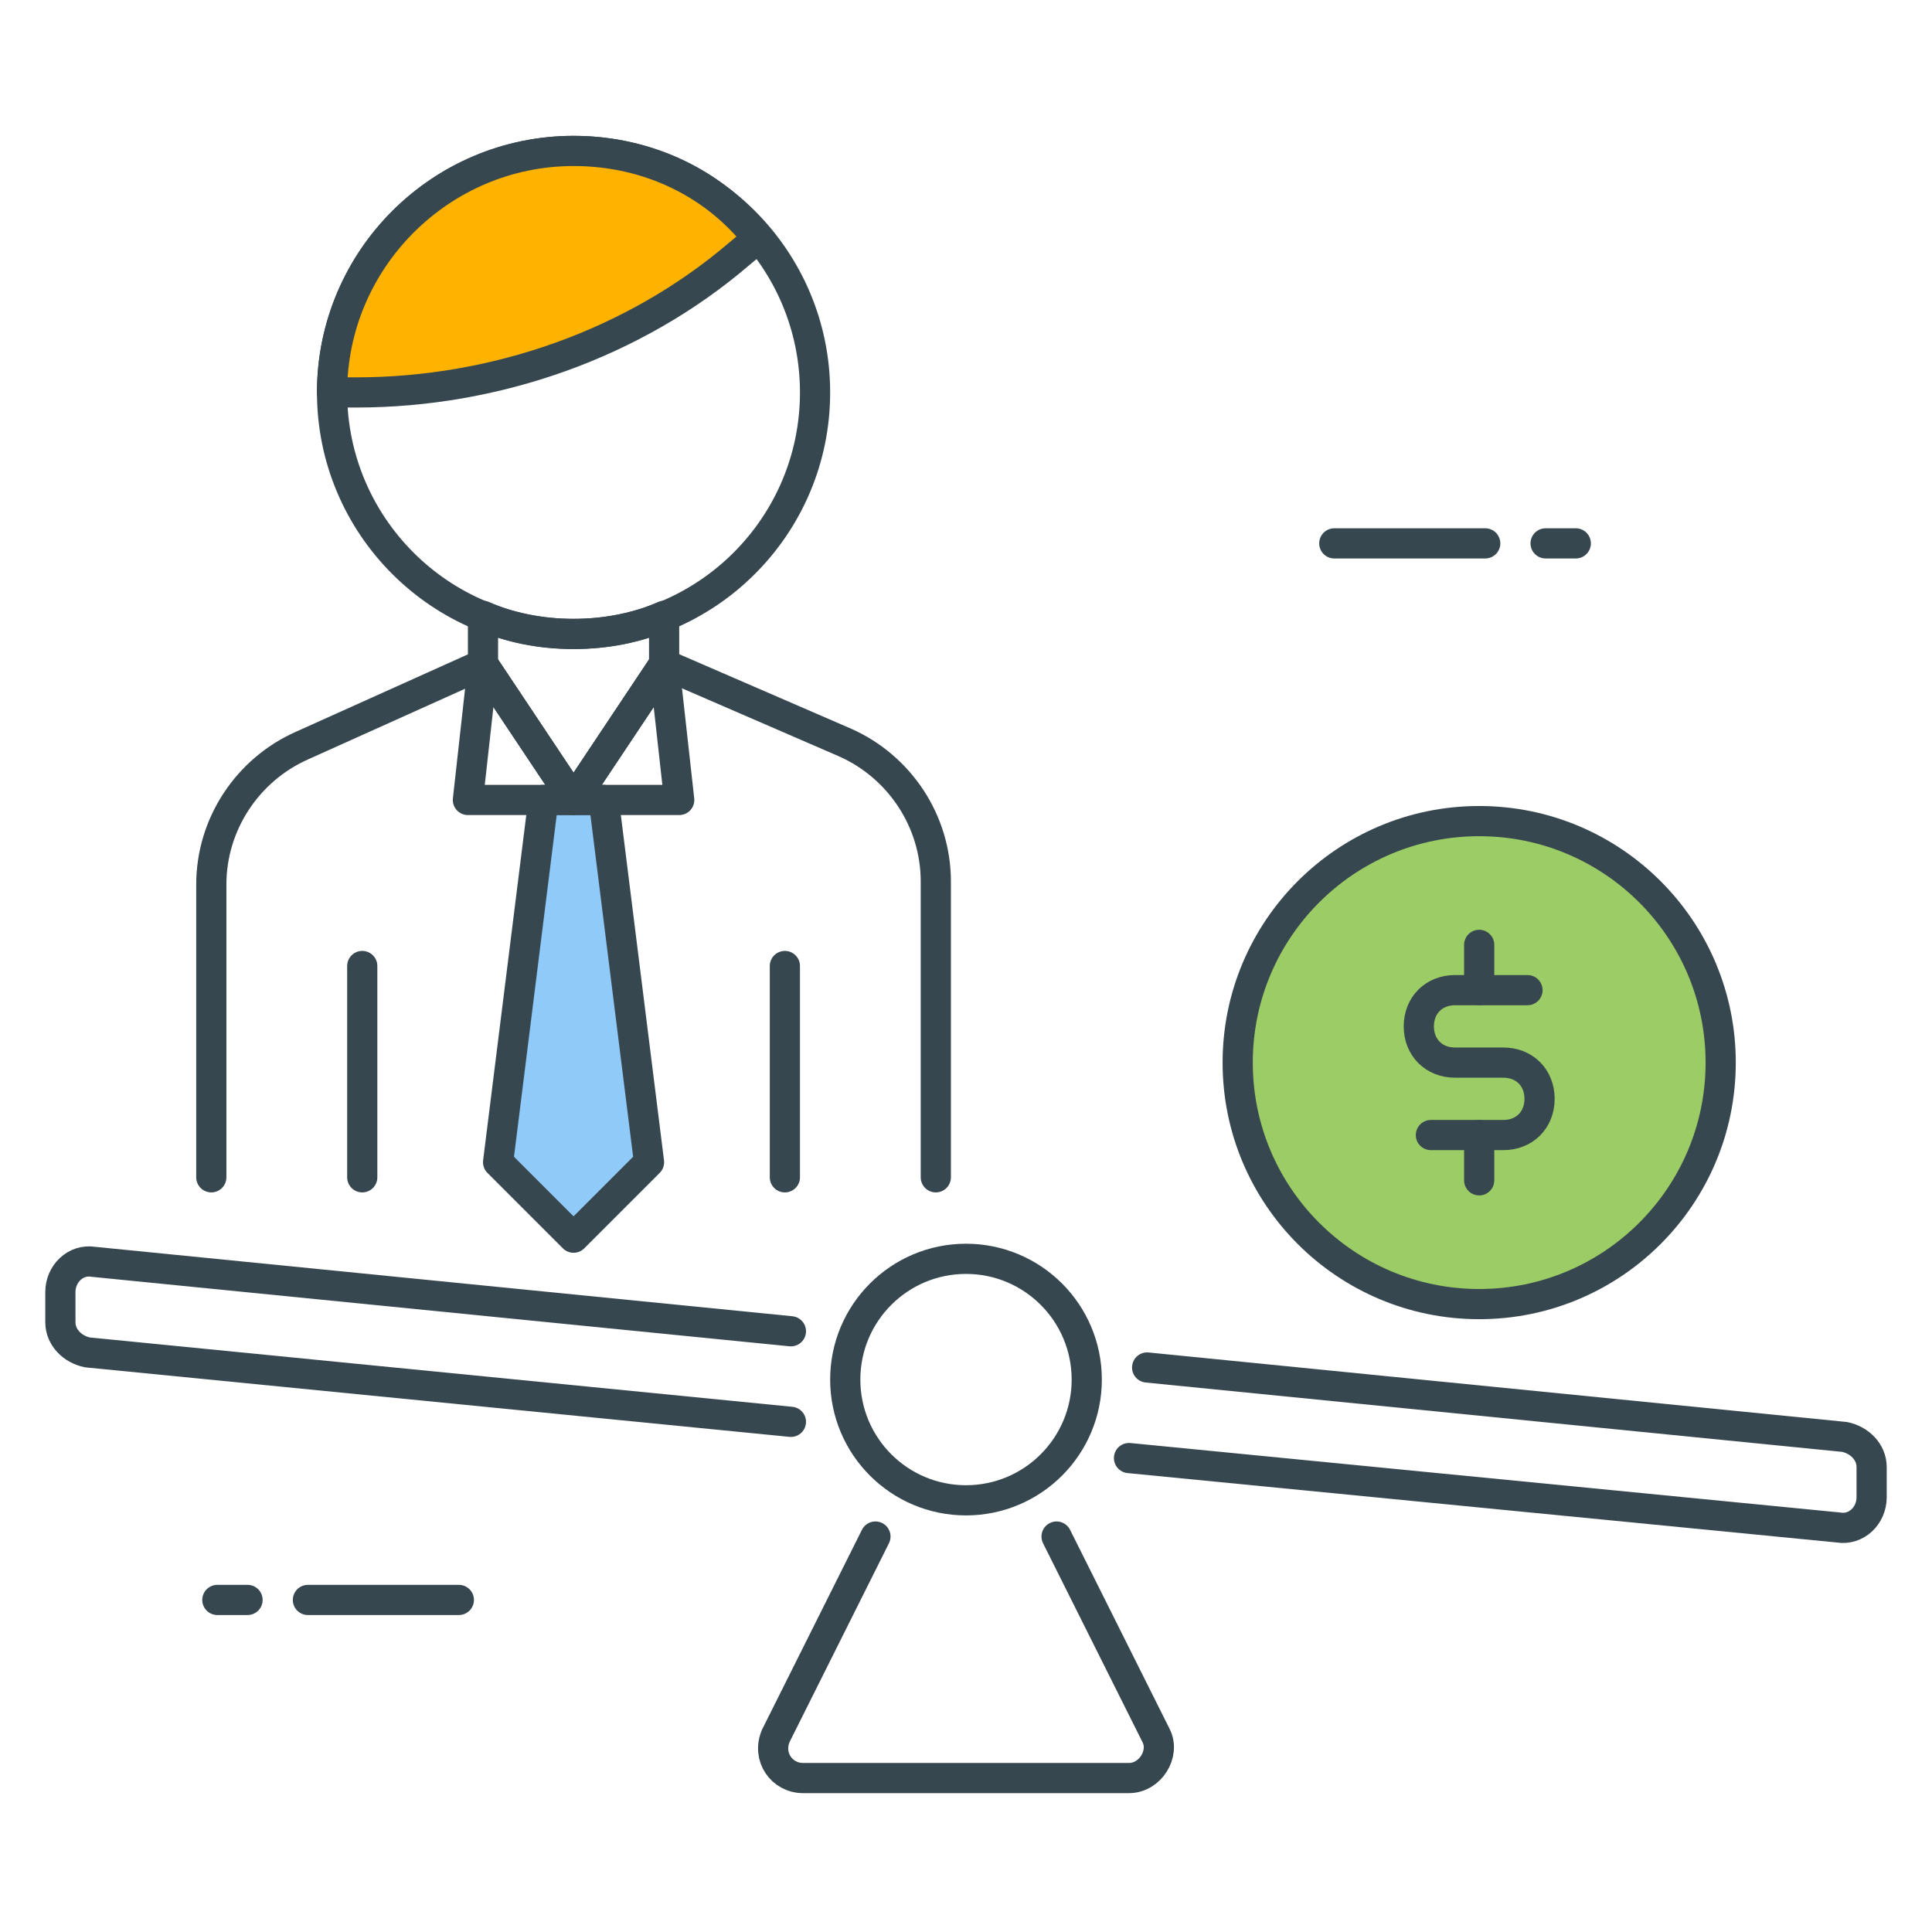 <?xml version="1.0" encoding="utf-8"?>
<!-- Generator: Adobe Illustrator 21.1.0, SVG Export Plug-In . SVG Version: 6.00 Build 0)  -->
<svg version="1.1" id="Icon_Set" xmlns="http://www.w3.org/2000/svg" xmlns:xlink="http://www.w3.org/1999/xlink" x="0px" y="0px"
	 viewBox="0 0 64 64" style="enable-background:new 0 0 64 64;" xml:space="preserve">
<style type="text/css">
	.st0{fill:none;stroke:#37474F;stroke-linecap:round;stroke-linejoin:round;stroke-miterlimit:10;}
	.st1{fill:#FFB300;stroke:#37474F;stroke-linecap:round;stroke-linejoin:round;stroke-miterlimit:10;}
	.st2{fill:#90CAF9;stroke:#37474F;stroke-linecap:round;stroke-linejoin:round;stroke-miterlimit:10;}
	.st3{fill:#FFFFFF;stroke:#37474F;stroke-linecap:round;stroke-linejoin:round;stroke-miterlimit:10;}
	.st4{fill:#FF7043;stroke:#37474F;stroke-linecap:round;stroke-linejoin:round;stroke-miterlimit:10;}
	.st5{fill:#9CCC65;stroke:#37474F;stroke-linecap:round;stroke-linejoin:round;stroke-miterlimit:10;}
	.st6{fill:#37474F;}
	.st7{fill:#37474F;stroke:#37474F;stroke-linecap:round;stroke-linejoin:round;stroke-miterlimit:10;}
	.st8{fill:none;stroke:#37474F;stroke-linecap:square;stroke-linejoin:round;stroke-miterlimit:10;}
</style>
<g id="High_Income">
	<g>
		<g>
			<circle class="st5" cx="49" cy="35.2" r="8"/>
			<path class="st0" d="M50.6,32.8h-2.4c-0.7,0-1.2,0.5-1.2,1.2v0c0,0.7,0.5,1.2,1.2,1.2h1.6c0.7,0,1.2,0.5,1.2,1.2v0
				c0,0.7-0.5,1.2-1.2,1.2h-2.4"/>
			<line class="st0" x1="49" y1="31.3" x2="49" y2="32.8"/>
			<line class="st0" x1="49" y1="37.6" x2="49" y2="39.1"/>
		</g>
		<g>
			<line class="st0" x1="44.2" y1="18" x2="49.2" y2="18"/>
			<line class="st0" x1="51.2" y1="18" x2="52.2" y2="18"/>
		</g>
		<g>
			<line class="st0" x1="15.2" y1="53" x2="10.2" y2="53"/>
			<line class="st0" x1="8.2" y1="53" x2="7.2" y2="53"/>
		</g>
		<g>
			<g>
				<circle class="st0" cx="19" cy="13" r="8"/>
				<path class="st1" d="M24.5,8.4l0.6-0.5C23.7,6.1,21.5,5,19,5c-4.4,0-8,3.6-8,8h0.8C16.4,13,21,11.4,24.5,8.4z"/>
			</g>
			<g>
				<path class="st0" d="M19,21c-1.1,0-2.1-0.2-3-0.6l0,1.6l3,4.5l3-4.5l0-1.6C21.1,20.8,20.1,21,19,21z"/>
				<line class="st0" x1="26" y1="32" x2="26" y2="39"/>
				<line class="st0" x1="12" y1="32" x2="12" y2="39"/>
				<polygon class="st2" points="21.5,38.5 19,41 16.5,38.5 18,26.5 20,26.5 				"/>
				<polygon class="st0" points="16,22 15.5,26.5 22.5,26.5 22,22 19,26.5 				"/>
				<path class="st0" d="M31,39v-9.8c0-2-1.2-3.8-3-4.6L22,22l-3,4.5L16,22l-6,2.7c-1.8,0.8-3,2.6-3,4.6V39"/>
			</g>
		</g>
		<circle class="st0" cx="32" cy="45.7" r="4"/>
		<path class="st0" d="M29,50.9l-3.3,6.6c-0.3,0.7,0.2,1.4,0.9,1.4h10.8c0.7,0,1.2-0.8,0.9-1.4L35,50.9"/>
		<g>
			<path class="st0" d="M37.4,48.3l23.5,2.3c0.6,0.1,1.1-0.4,1.1-1v-1c0-0.5-0.4-0.9-0.9-1L38,45.3"/>
			<path class="st0" d="M26.2,44.1L3.1,41.8c-0.6-0.1-1.1,0.4-1.1,1v1c0,0.5,0.4,0.9,0.9,1l23.3,2.3"/>
		</g>
	</g>
</g>
</svg>
